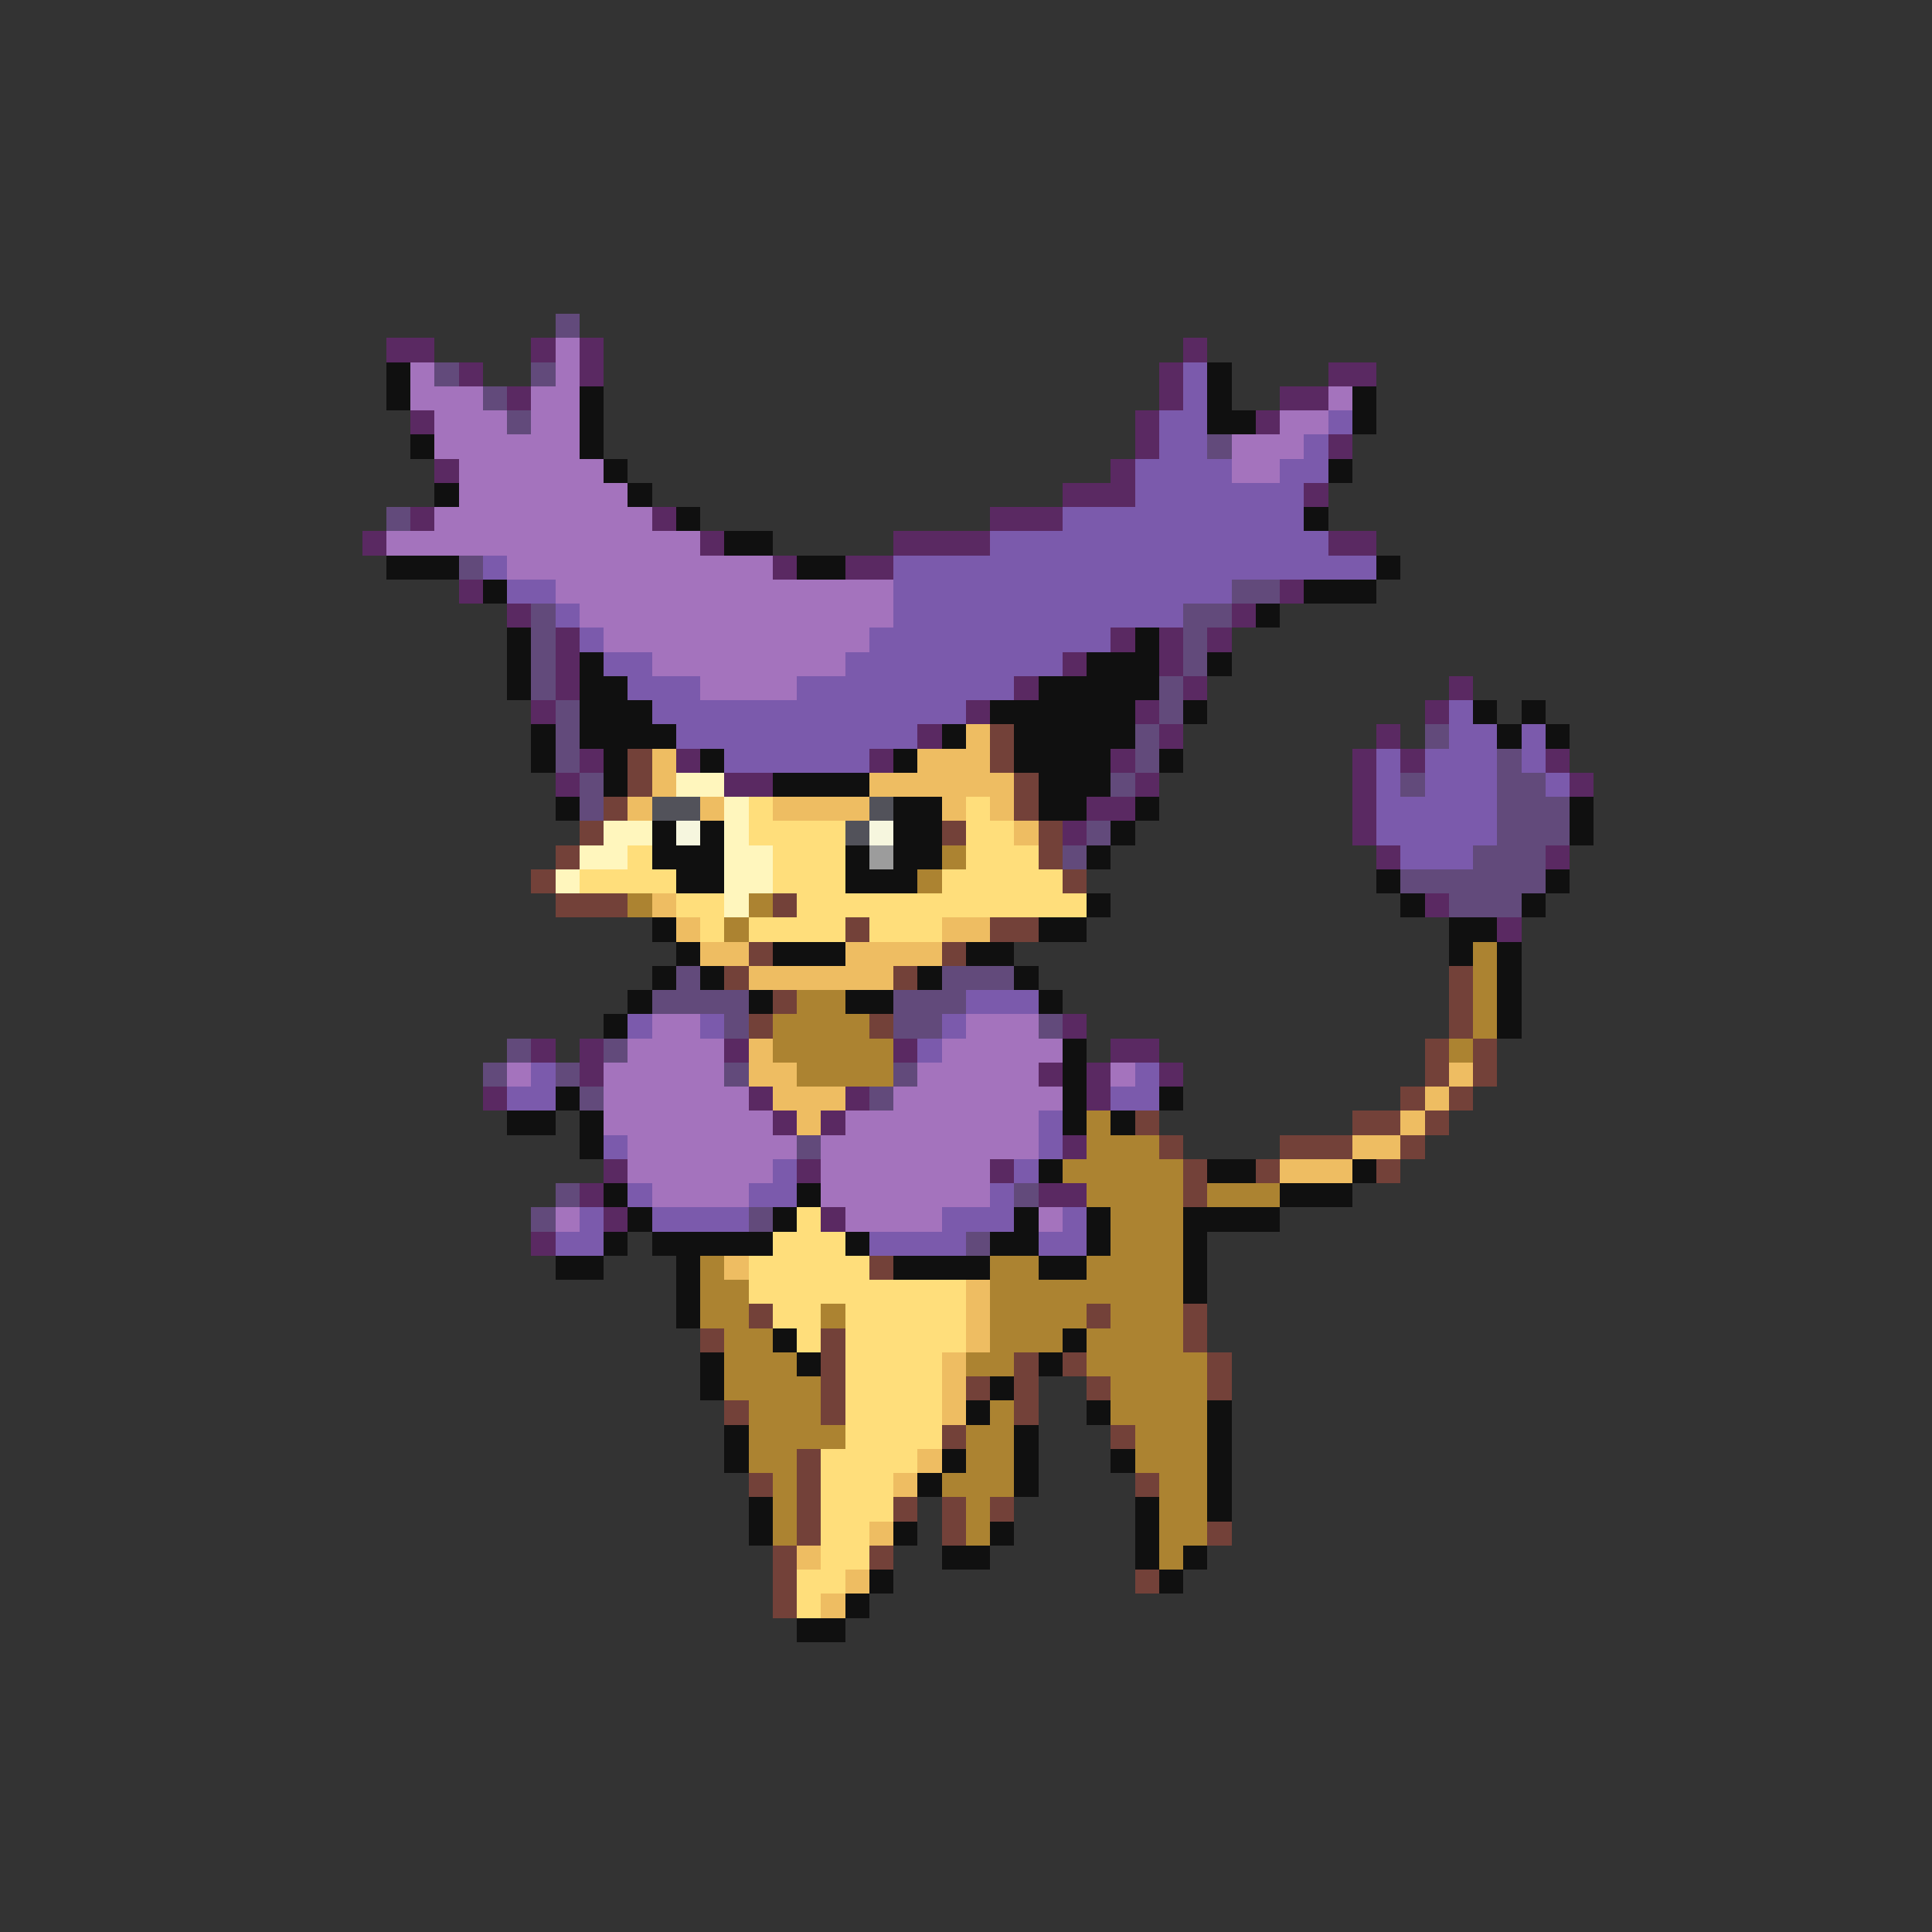 <svg xmlns="http://www.w3.org/2000/svg" viewBox="0 -0.5 80 80" shape-rendering="crispEdges">
<rect x="0" y="-0.5" width="80" height="80" fill="#333333" stroke="none"/>
<path stroke="#624a7b" d="M23 13h1M18 15h1M22 15h1M20 16h1M21 17h1M50 18h1M16 21h1M19 23h1M51 24h2M22 25h1M49 25h2M22 26h1M49 26h1M22 27h1M49 27h1M22 28h1M48 28h1M23 29h1M48 29h1M23 30h1M47 30h1M59 30h1M23 31h1M47 31h1M62 31h1M24 32h1M46 32h1M58 32h1M62 32h2M24 33h1M62 33h3M45 34h1M62 34h3M44 35h1M61 35h3M58 36h6M60 37h3M28 40h1M39 40h3M27 41h4M37 41h3M30 42h1M37 42h2M43 42h1M21 43h1M25 43h1M20 44h1M23 44h1M30 44h1M37 44h1M24 45h1M36 45h1M33 47h1M23 49h1M42 49h1M22 50h1M31 50h1M40 51h1" />
<path stroke="#5a2962" d="M16 14h2M22 14h1M24 14h1M49 14h1M19 15h1M24 15h1M48 15h1M55 15h2M21 16h1M48 16h1M53 16h2M17 17h1M47 17h1M52 17h1M47 18h1M55 18h1M18 19h1M46 19h1M44 20h3M54 20h1M17 21h1M27 21h1M41 21h3M15 22h1M29 22h1M37 22h4M55 22h2M32 23h1M35 23h2M19 24h1M53 24h1M21 25h1M51 25h1M23 26h1M46 26h1M48 26h1M50 26h1M23 27h1M44 27h1M48 27h1M23 28h1M42 28h1M49 28h1M60 28h1M22 29h1M40 29h1M47 29h1M59 29h1M38 30h1M48 30h1M57 30h1M24 31h1M28 31h1M36 31h1M46 31h1M56 31h1M58 31h1M64 31h1M23 32h1M30 32h2M47 32h1M56 32h1M65 32h1M45 33h2M56 33h1M44 34h1M56 34h1M57 35h1M64 35h1M59 37h1M62 38h1M44 42h1M22 43h1M24 43h1M30 43h1M37 43h1M46 43h2M24 44h1M43 44h1M45 44h1M48 44h1M20 45h1M31 45h1M35 45h1M45 45h1M32 46h1M34 46h1M44 47h1M25 48h1M33 48h1M41 48h1M24 49h1M43 49h2M25 50h1M34 50h1M22 51h1" />
<path stroke="#a473bd" d="M23 14h1M17 15h1M23 15h1M17 16h3M22 16h2M55 16h1M18 17h3M22 17h2M53 17h2M18 18h6M51 18h3M19 19h6M51 19h2M19 20h7M18 21h9M16 22h13M21 23h11M23 24h14M24 25h13M25 26h11M27 27h8M29 28h4M27 42h2M40 42h3M26 43h4M39 43h5M21 44h1M25 44h5M38 44h5M46 44h1M25 45h6M37 45h7M25 46h7M35 46h8M26 47h7M34 47h9M26 48h6M34 48h7M27 49h4M34 49h7M23 50h1M35 50h4M43 50h1" />
<path stroke="#101010" d="M16 15h1M50 15h1M16 16h1M24 16h1M50 16h1M56 16h1M24 17h1M50 17h2M56 17h1M17 18h1M24 18h1M25 19h1M55 19h1M18 20h1M26 20h1M28 21h1M54 21h1M30 22h2M16 23h3M33 23h2M57 23h1M20 24h1M54 24h3M52 25h1M21 26h1M47 26h1M21 27h1M24 27h1M45 27h3M50 27h1M21 28h1M24 28h2M43 28h5M24 29h3M41 29h6M49 29h1M61 29h1M63 29h1M22 30h1M24 30h4M39 30h1M42 30h5M62 30h1M64 30h1M22 31h1M25 31h1M29 31h1M37 31h1M42 31h4M48 31h1M25 32h1M32 32h4M43 32h3M23 33h1M37 33h2M43 33h2M47 33h1M65 33h1M27 34h1M29 34h1M37 34h2M46 34h1M65 34h1M27 35h3M35 35h1M37 35h2M45 35h1M28 36h2M35 36h3M57 36h1M64 36h1M45 37h1M58 37h1M63 37h1M27 38h1M43 38h2M60 38h2M28 39h1M32 39h3M40 39h2M60 39h1M62 39h1M27 40h1M29 40h1M38 40h1M42 40h1M62 40h1M26 41h1M31 41h1M35 41h2M43 41h1M62 41h1M25 42h1M62 42h1M44 43h1M44 44h1M23 45h1M44 45h1M48 45h1M21 46h2M24 46h1M44 46h1M46 46h1M24 47h1M43 48h1M50 48h2M56 48h1M25 49h1M33 49h1M53 49h3M26 50h1M32 50h1M42 50h1M45 50h1M49 50h4M25 51h1M27 51h5M35 51h1M41 51h2M45 51h1M49 51h1M23 52h2M28 52h1M37 52h4M43 52h2M49 52h1M28 53h1M49 53h1M28 54h1M32 55h1M44 55h1M29 56h1M33 56h1M43 56h1M29 57h1M41 57h1M40 58h1M45 58h1M50 58h1M30 59h1M42 59h1M50 59h1M30 60h1M39 60h1M42 60h1M46 60h1M50 60h1M38 61h1M42 61h1M50 61h1M31 62h1M47 62h1M50 62h1M31 63h1M37 63h1M41 63h1M47 63h1M39 64h2M47 64h1M49 64h1M36 65h1M48 65h1M35 66h1M33 67h2" />
<path stroke="#7b5aac" d="M49 15h1M49 16h1M48 17h2M55 17h1M48 18h2M54 18h1M47 19h4M53 19h2M47 20h7M44 21h10M41 22h14M20 23h1M37 23h20M21 24h2M37 24h14M23 25h1M37 25h12M24 26h1M36 26h10M25 27h2M35 27h9M26 28h3M33 28h9M27 29h13M60 29h1M28 30h10M60 30h2M63 30h1M30 31h6M57 31h1M59 31h3M63 31h1M57 32h1M59 32h3M64 32h1M57 33h5M57 34h5M58 35h3M40 41h3M26 42h1M29 42h1M39 42h1M38 43h1M22 44h1M47 44h1M21 45h2M46 45h2M43 46h1M25 47h1M43 47h1M32 48h1M42 48h1M26 49h1M31 49h2M41 49h1M24 50h1M27 50h4M39 50h3M44 50h1M23 51h2M36 51h4M43 51h2" />
<path stroke="#eebd62" d="M40 30h1M27 31h1M38 31h3M27 32h1M36 32h6M26 33h1M29 33h1M32 33h4M39 33h1M41 33h1M42 34h1M27 37h1M28 38h1M39 38h2M29 39h2M35 39h4M31 40h6M31 43h1M31 44h2M60 44h1M32 45h3M59 45h1M33 46h1M58 46h1M56 47h2M53 48h3M30 52h1M40 53h1M40 54h1M40 55h1M39 56h1M39 57h1M39 58h1M38 60h1M37 61h1M36 63h1M33 64h1M35 65h1M34 66h1" />
<path stroke="#734139" d="M41 30h1M26 31h1M41 31h1M26 32h1M42 32h1M25 33h1M42 33h1M24 34h1M39 34h1M43 34h1M23 35h1M43 35h1M22 36h1M44 36h1M23 37h3M32 37h1M35 38h1M41 38h2M31 39h1M39 39h1M30 40h1M37 40h1M60 40h1M32 41h1M60 41h1M31 42h1M36 42h1M60 42h1M59 43h1M61 43h1M59 44h1M61 44h1M58 45h1M60 45h1M47 46h1M56 46h2M59 46h1M48 47h1M53 47h3M58 47h1M49 48h1M52 48h1M57 48h1M49 49h1M36 52h1M31 54h1M45 54h1M49 54h1M29 55h1M34 55h1M49 55h1M34 56h1M42 56h1M44 56h1M50 56h1M34 57h1M40 57h1M42 57h1M45 57h1M50 57h1M30 58h1M34 58h1M42 58h1M39 59h1M46 59h1M33 60h1M31 61h1M33 61h1M47 61h1M33 62h1M37 62h1M39 62h1M41 62h1M33 63h1M39 63h1M50 63h1M32 64h1M36 64h1M32 65h1M47 65h1M32 66h1" />
<path stroke="#fff6bd" d="M28 32h2M30 33h1M25 34h2M30 34h1M24 35h2M30 35h2M23 36h1M30 36h2M30 37h1" />
<path stroke="#52525a" d="M27 33h2M36 33h1M35 34h1" />
<path stroke="#ffde7b" d="M31 33h1M40 33h1M31 34h4M40 34h2M26 35h1M32 35h3M40 35h3M24 36h4M32 36h3M39 36h5M28 37h2M33 37h12M29 38h1M31 38h4M36 38h3M33 50h1M32 51h3M31 52h5M31 53h9M32 54h2M35 54h5M33 55h1M35 55h5M35 56h4M35 57h4M35 58h4M35 59h4M34 60h4M34 61h3M34 62h3M34 63h2M34 64h2M33 65h2M33 66h1" />
<path stroke="#f6f6de" d="M28 34h1M36 34h1" />
<path stroke="#9c9c9c" d="M36 35h1" />
<path stroke="#ac8331" d="M39 35h1M38 36h1M26 37h1M31 37h1M30 38h1M61 39h1M61 40h1M33 41h2M61 41h1M32 42h4M61 42h1M32 43h5M60 43h1M33 44h4M45 46h1M45 47h3M44 48h5M45 49h4M50 49h3M46 50h3M46 51h3M29 52h1M41 52h2M45 52h4M29 53h2M41 53h8M29 54h2M34 54h1M41 54h4M46 54h3M30 55h2M41 55h3M45 55h4M30 56h3M40 56h2M45 56h5M30 57h4M46 57h4M31 58h3M41 58h1M46 58h4M31 59h4M40 59h2M47 59h3M31 60h2M40 60h2M47 60h3M32 61h1M39 61h3M48 61h2M32 62h1M40 62h1M48 62h2M32 63h1M40 63h1M48 63h2M48 64h1" />
</svg>